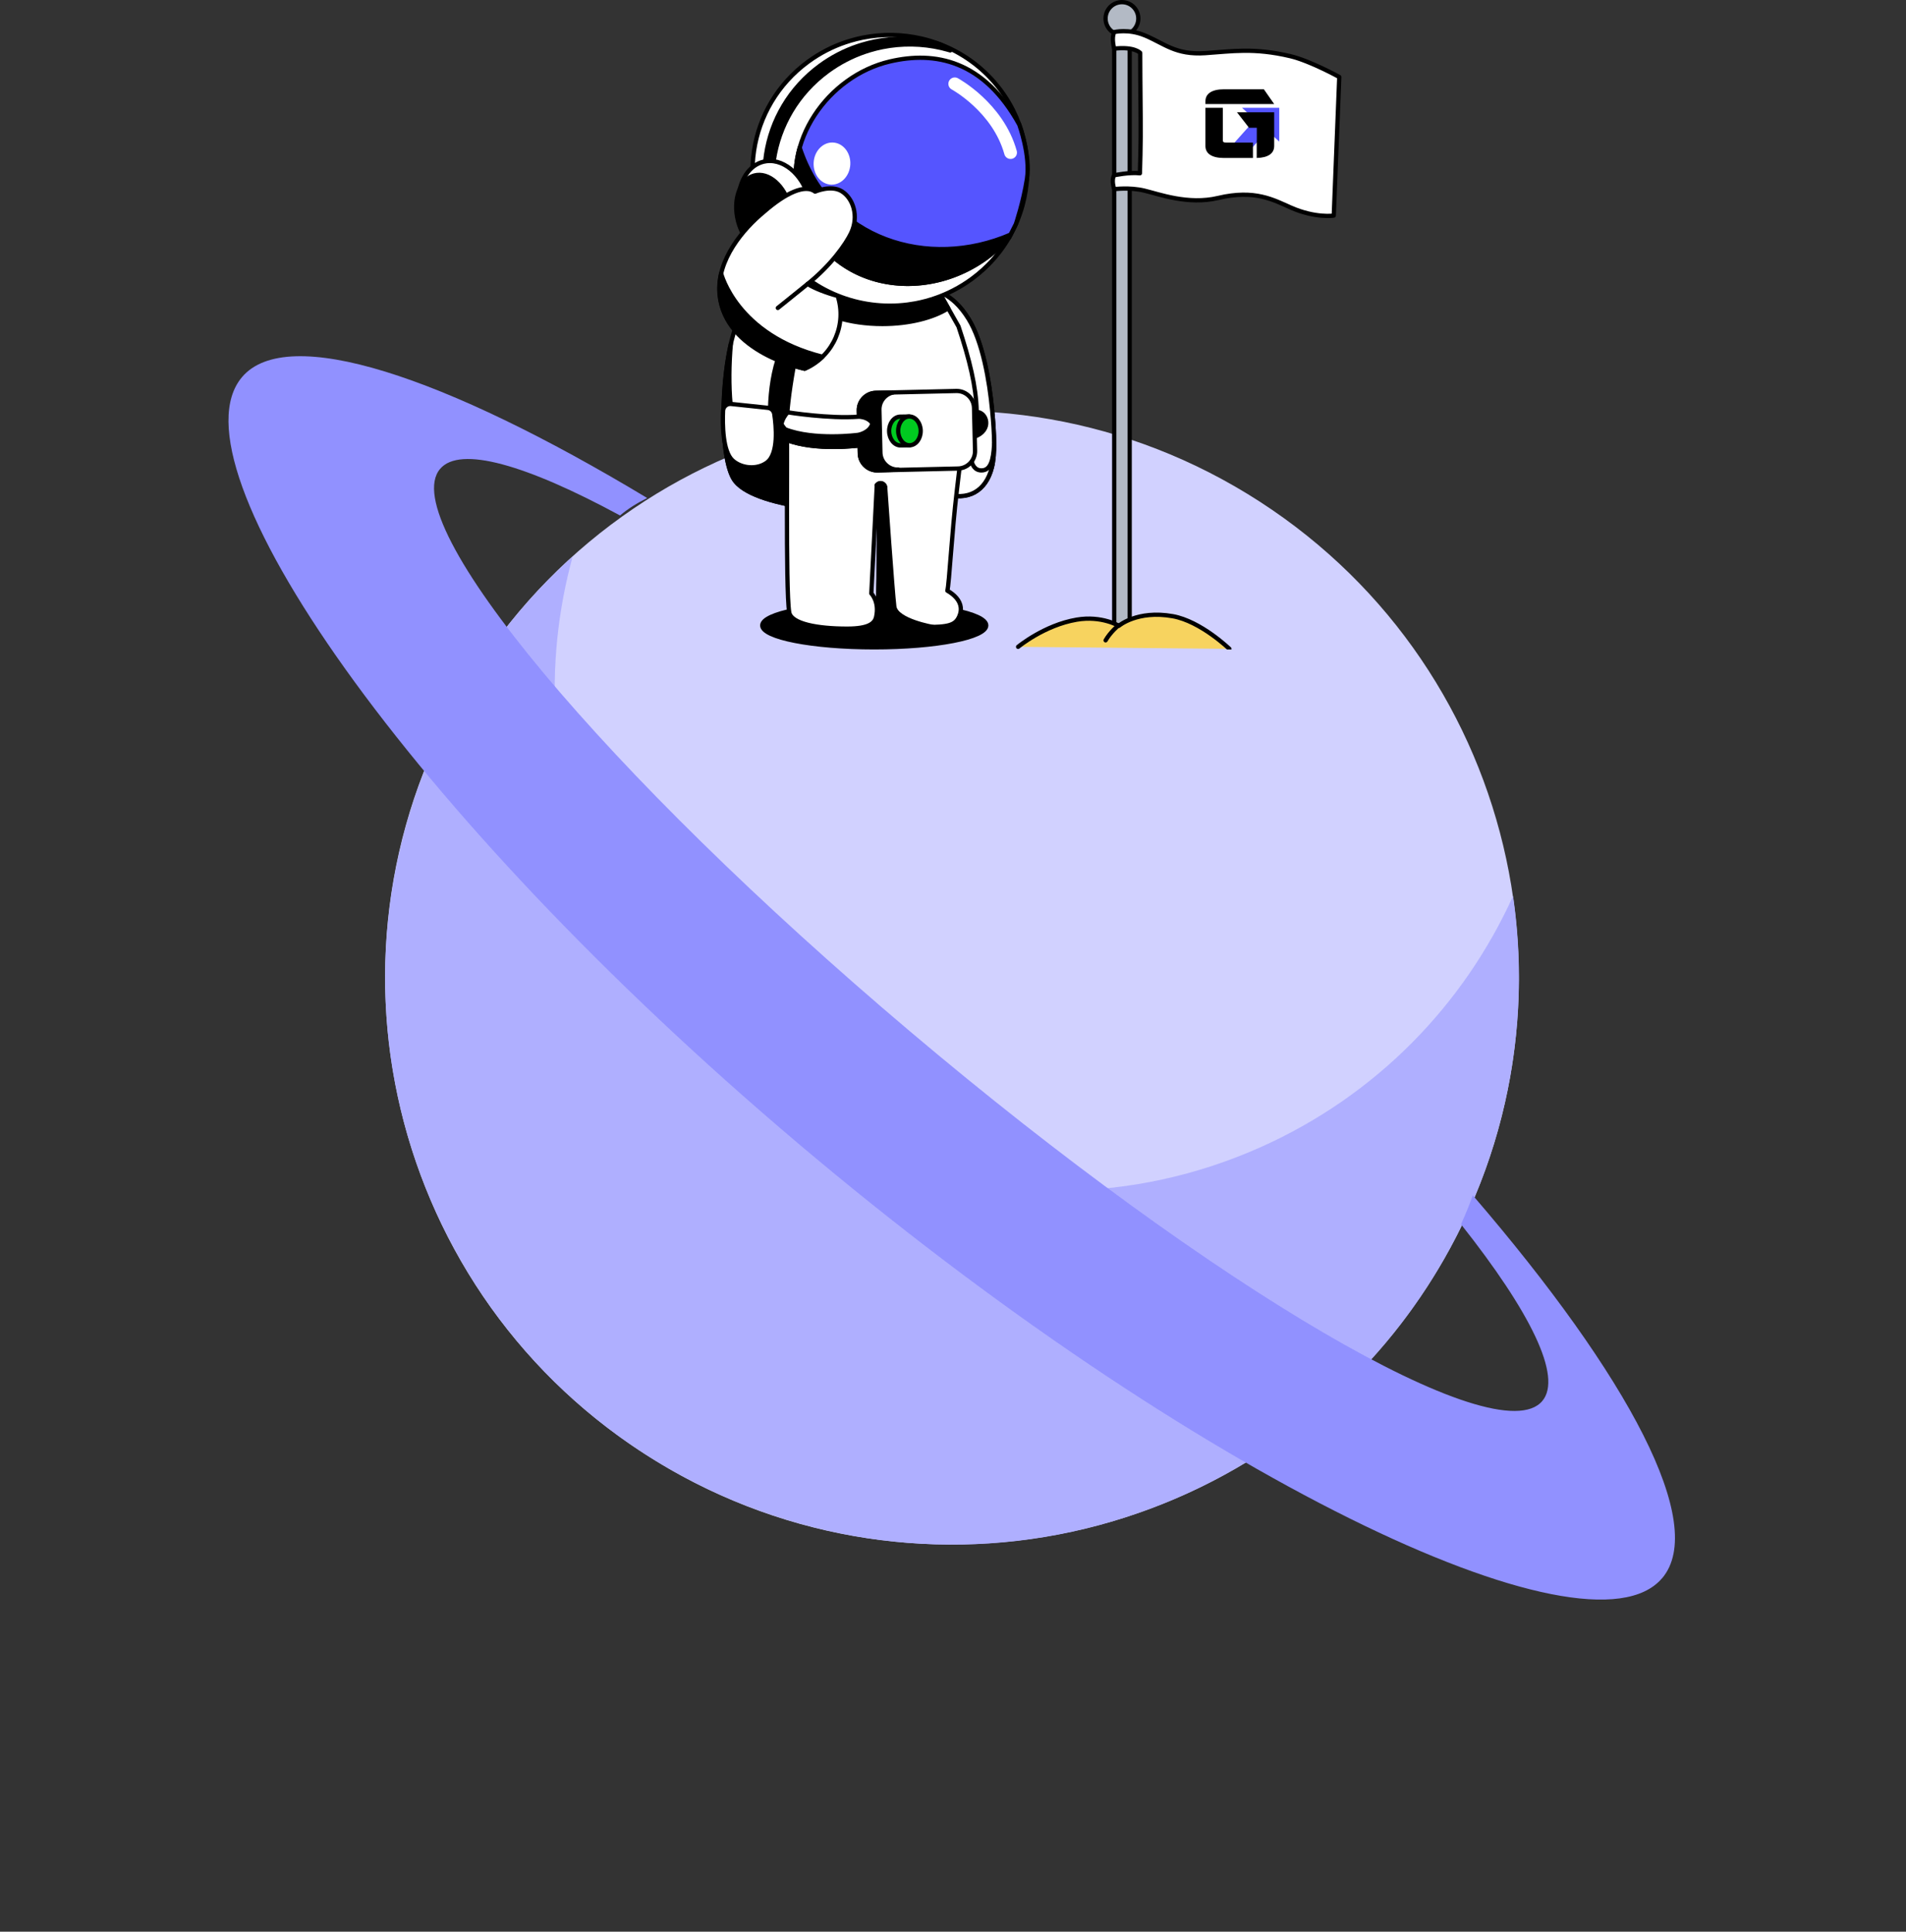 <svg width="893" height="905" viewBox="0 0 893 905" fill="none" xmlns="http://www.w3.org/2000/svg">
<rect x="0" y="0" width="893" height="905" fill="#333333" stroke="none"/>
<path d="M669.035 602.211C748.667 479.045 713.377 314.644 590.211 235.012C467.045 155.379 302.644 190.67 223.012 313.836C143.379 437.001 178.67 601.402 301.836 681.035C425.001 760.667 589.402 725.377 669.035 602.211Z" fill="#D1D1FF"/>
<path d="M708.895 419.782C685.93 470.528 644.95 513.37 590.013 537.731C471.345 590.263 332.57 536.674 280.038 418.006C257.199 366.447 254.47 311.135 268.312 260.706C185.271 335.462 155.543 457.814 203.235 565.516C262.603 699.646 419.481 760.228 553.611 700.86C665.085 651.514 725.701 534.771 708.895 419.782Z" fill="#AFAFFF"/>
<path d="M778.766 739.376C800.014 714.275 763.387 645.231 690.039 560.012C688.471 564.287 686.814 568.582 684.885 572.701C684.763 573.008 684.696 573.351 684.574 573.659C717.067 614.704 732.126 645.095 722.59 656.38C701.537 681.298 568.863 603.703 426.259 483.126C283.655 362.55 185.125 244.564 206.188 219.691C215.458 208.697 246.51 217.694 290.496 241.5C294.184 238.364 298.526 235.65 303.232 233.326C207.856 175.908 134.521 151.696 113.388 176.679C78.527 217.879 190.436 380.497 374.186 535.9C557.936 691.303 743.905 780.577 778.721 739.386L778.766 739.376Z" fill="#9191FF"/>
<g clip-path="url(#clip0_150_61)">
<path d="M409.602 303.273C380.622 303.273 357.13 298.679 357.13 293.014C357.13 287.348 380.624 282.755 409.602 282.755C438.58 282.755 462.076 287.348 462.076 293.014C462.076 298.679 438.582 303.273 409.602 303.273Z" fill="black" stroke="black" stroke-width="2" stroke-linecap="round" stroke-linejoin="round"/>
<path d="M425.444 133.907C436.221 134.85 445.452 135.921 453.803 149.442C460.381 160.09 463.542 178.386 464.858 192.368C465.887 203.312 466.292 212.811 464.729 218.948C461.848 230.261 453.453 234.863 442.144 231.25C430.837 227.638 424.69 159.723 424.69 159.723L425.444 133.909" fill="white"/>
<path d="M425.444 133.907C436.221 134.85 445.452 135.921 453.803 149.442C460.381 160.09 463.542 178.386 464.858 192.368C465.887 203.312 466.292 212.811 464.729 218.948C461.848 230.261 453.453 234.863 442.144 231.25C430.837 227.638 424.69 159.723 424.69 159.723L425.444 133.909" stroke="black" stroke-width="2" stroke-linecap="round" stroke-linejoin="round"/>
<path d="M464.731 218.946C461.846 230.261 453.453 234.858 442.146 231.246C430.835 227.636 424.69 159.721 424.69 159.721L424.948 150.967L425.444 133.911C433.678 134.63 441.016 135.426 447.741 141.796C449.818 143.765 451.837 146.259 453.803 149.444C460.381 160.09 463.544 178.388 464.86 192.366C465.887 203.312 466.292 212.809 464.731 218.948" fill="white"/>
<path d="M464.731 218.946C461.846 230.261 453.453 234.858 442.146 231.246C430.835 227.636 424.69 159.721 424.69 159.721L424.948 150.967L425.444 133.911C433.678 134.63 441.016 135.426 447.741 141.796C449.818 143.765 451.837 146.259 453.803 149.444C460.381 160.09 463.544 178.388 464.86 192.366C465.887 203.312 466.292 212.809 464.731 218.948" stroke="black" stroke-width="2" stroke-linecap="round" stroke-linejoin="round"/>
<path d="M465.762 208.3C465.333 215.743 464.082 220.389 459.825 220.389C453.448 220.389 454.794 209.386 454.794 209.386" fill="white"/>
<path d="M465.762 208.3C465.333 215.743 464.082 220.389 459.825 220.389C453.448 220.389 454.794 209.386 454.794 209.386" stroke="black" stroke-width="2" stroke-linecap="round" stroke-linejoin="round"/>
<path d="M395.245 136.456L395.402 146.485L395.483 151.592L396.871 239.694C396.871 239.694 390.859 239.446 382.822 238.469C381.251 238.278 379.601 238.06 377.904 237.808C365.26 235.949 349.984 232.332 344.492 225.47C336.284 215.205 337.511 167.422 346.398 148.949C350.468 140.481 368.886 137.729 381.903 136.85C383.358 136.75 384.748 136.675 386.04 136.619C391.488 136.377 395.245 136.456 395.245 136.456Z" fill="white" stroke="black" stroke-width="2" stroke-linecap="round" stroke-linejoin="round"/>
<path d="M395.402 146.485L395.483 151.592L396.585 221.545L396.871 239.694C396.871 239.694 396.746 239.688 396.506 239.676C396.44 239.67 396.357 239.668 396.273 239.664C396.206 239.66 396.127 239.656 396.053 239.652C395.994 239.652 395.936 239.646 395.878 239.644C395.855 239.64 395.827 239.644 395.805 239.64C395.698 239.633 395.577 239.627 395.451 239.617C395.424 239.617 395.398 239.617 395.366 239.613C395.263 239.607 395.154 239.601 395.037 239.593C394.88 239.585 394.717 239.573 394.546 239.561C394.425 239.551 394.294 239.545 394.163 239.537C394.028 239.527 393.893 239.519 393.754 239.509C393.579 239.498 393.393 239.482 393.204 239.472C392.821 239.442 392.416 239.414 391.989 239.38C391.61 239.355 391.216 239.321 390.801 239.285C390.323 239.245 389.823 239.204 389.304 239.154C387.388 238.981 385.196 238.757 382.824 238.467C382.363 238.413 381.893 238.35 381.42 238.292C381.092 238.251 380.751 238.205 380.413 238.159C379.595 238.05 378.752 237.933 377.906 237.806C365.258 235.947 349.986 232.33 344.5 225.466C337.739 217.016 337.372 183.124 342.421 161.101C340.678 180.401 342.137 201.211 347.234 207.579C349.752 210.728 360.711 200.332 360.745 194.125C360.833 178.12 364.101 157.632 379.254 145.902C379.647 145.598 388.22 146.99 395.402 146.481V146.485Z" fill="black" stroke="black" stroke-width="2" stroke-linecap="round" stroke-linejoin="round"/>
<path d="M342.522 189.251L359.752 191.068C361.289 191.232 362.526 192.408 362.756 193.937C363.596 199.538 364.863 212.576 359.314 216.702C354.709 220.127 347.42 219.488 343.249 215.737C338.585 211.54 338.5 198.789 338.768 192.485C338.851 190.524 340.569 189.044 342.52 189.249L342.522 189.251Z" fill="white" stroke="black" stroke-width="2" stroke-linecap="round" stroke-linejoin="round"/>
<path d="M433.426 214.345C422.351 219.515 367.927 228.023 369.271 218.944C370.168 212.888 362.179 201.626 381.664 129.239L440.371 137.545L449.079 152.952C459.446 183.862 461.467 204.902 448.853 219.418L433.426 214.345Z" fill="white" stroke="black" stroke-width="2" stroke-linecap="round" stroke-linejoin="round"/>
<path d="M444.263 144.436C437.22 148.91 426.02 151.804 413.406 151.804C398.023 151.804 384.746 147.504 378.539 141.283C379.325 138.136 380.167 134.868 381.063 131.475C382.367 130.822 383.803 130.216 385.29 129.754L440.369 137.549L444.263 144.438V144.436Z" fill="black" stroke="black" stroke-width="2" stroke-linecap="round" stroke-linejoin="round"/>
<path d="M457.46 193.011C462.202 192.823 465.269 201.513 456.483 204.61L457.46 193.011Z" fill="black"/>
<path d="M457.46 193.011C462.202 192.823 465.269 201.513 456.483 204.61" stroke="black" stroke-width="2" stroke-linecap="round" stroke-linejoin="round"/>
<path d="M479.098 96.129C476.322 106.373 470.94 115.984 463.109 123.92C461.511 125.538 459.819 127.083 458.024 128.55C457.154 129.265 456.251 129.962 455.328 130.647C452.536 132.696 449.633 134.487 446.641 136.024C444.066 137.356 441.423 138.496 438.741 139.453C435.503 140.612 432.201 141.496 428.869 142.121C427.654 142.344 426.435 142.536 425.216 142.693C402.877 145.554 379.685 136.764 365.296 117.698C344.095 89.621 350.037 49.889 378.553 28.956C384.047 24.928 389.983 21.88 396.132 19.807C396.849 19.557 397.574 19.327 398.305 19.114C400.254 18.527 402.22 18.038 404.198 17.641C408.774 16.726 413.416 16.317 418.028 16.394C422.639 16.466 427.235 17.026 431.716 18.062C433.14 18.39 434.554 18.765 435.959 19.192C438.062 19.833 440.133 20.572 442.172 21.429C452.332 25.666 461.517 32.546 468.579 41.902C480.776 58.054 483.988 78.061 479.096 96.129" fill="white"/>
<path d="M479.098 96.129C476.322 106.373 470.94 115.984 463.109 123.92C461.511 125.538 459.819 127.083 458.024 128.55C457.154 129.265 456.251 129.962 455.328 130.647C452.536 132.696 449.633 134.487 446.641 136.024C444.066 137.356 441.423 138.496 438.741 139.453C435.503 140.612 432.201 141.496 428.869 142.121C427.654 142.344 426.435 142.536 425.216 142.693C402.877 145.554 379.685 136.764 365.296 117.698C344.095 89.621 350.037 49.889 378.553 28.956C384.047 24.928 389.983 21.88 396.132 19.807C396.849 19.557 397.574 19.327 398.305 19.114C400.254 18.527 402.22 18.038 404.198 17.641C408.774 16.726 413.416 16.317 418.028 16.394C422.639 16.466 427.235 17.026 431.716 18.062C433.14 18.39 434.554 18.765 435.959 19.192C438.062 19.833 440.133 20.572 442.172 21.429C452.332 25.666 461.517 32.546 468.579 41.902C480.776 58.054 483.988 78.061 479.096 96.129" stroke="black" stroke-width="2" stroke-linecap="round" stroke-linejoin="round"/>
<path d="M370.937 119.516C349.736 91.434 355.676 51.702 384.192 30.771C389.686 26.744 395.622 23.695 401.771 21.622C402.488 21.372 403.213 21.143 403.945 20.929C405.893 20.343 407.859 19.853 409.838 19.456C414.413 18.542 419.055 18.133 423.667 18.209C428.278 18.282 432.874 18.842 437.355 19.877C438.779 20.206 439.596 20.573 441 21" fill="black"/>
<path d="M370.937 119.516C349.736 91.434 355.676 51.702 384.192 30.771C389.686 26.744 395.622 23.695 401.771 21.622C402.488 21.372 403.213 21.143 403.945 20.929C405.893 20.343 407.859 19.853 409.838 19.456C414.413 18.542 419.055 18.133 423.667 18.209C428.278 18.282 432.874 18.842 437.355 19.877C438.779 20.206 439.596 20.573 441 21" stroke="black" stroke-width="2" stroke-linecap="round" stroke-linejoin="round"/>
<path d="M374.564 122.135C353.363 94.054 359.302 54.321 387.819 33.39C393.313 29.363 399.248 26.314 405.397 24.241C406.114 23.991 406.84 23.762 407.571 23.548C409.519 22.962 411.486 22.472 413.464 22.076C418.04 21.161 422.682 20.752 427.293 20.828C431.905 20.901 436.501 21.461 440.981 22.497C442.406 22.825 445.224 23.627 445.224 23.627" fill="white"/>
<path d="M374.564 122.135C353.363 94.054 359.302 54.321 387.819 33.39C393.313 29.363 399.248 26.314 405.397 24.241C406.114 23.991 406.84 23.762 407.571 23.548C409.519 22.962 411.486 22.472 413.464 22.076C418.04 21.161 422.682 20.752 427.293 20.828C431.905 20.901 436.501 21.461 440.981 22.497C442.406 22.825 445.224 23.627 445.224 23.627" stroke="black" stroke-width="2" stroke-linecap="round" stroke-linejoin="round"/>
<path d="M472.838 111.171C442.327 145.125 388.079 138.992 374.84 96.056C365.832 66.844 387.909 35.562 416.944 28.792C438.074 23.866 460.877 28.164 477.555 58.385C477.555 58.385 482.839 72.889 481.155 83.782C479.471 94.676 475.969 104.993 475.969 104.993L472.838 111.171Z" fill="#5555FF"/>
<path d="M472.838 111.171C442.327 145.125 388.079 138.992 374.84 96.056C365.832 66.844 387.909 35.562 416.944 28.792C438.074 23.866 460.877 28.164 477.555 58.385C477.555 58.385 482.839 72.889 481.155 83.782C479.471 94.676 475.969 104.993 475.969 104.993L472.838 111.171" stroke="black" stroke-width="2" stroke-linecap="round" stroke-linejoin="round"/>
<path d="M374.84 96.056C388.079 138.99 442.327 145.123 472.836 111.173L473.471 109.92C434.863 126.606 388.877 112.372 374.671 69.206C372.239 77.829 372.062 87.04 374.84 96.056Z" fill="black"/>
<path d="M374.84 96.056C388.079 138.99 442.327 145.123 472.836 111.173L473.471 109.92C434.863 126.606 388.877 112.372 374.671 69.206C372.239 77.829 372.062 87.04 374.84 96.056" stroke="black" stroke-width="2" stroke-linecap="round" stroke-linejoin="round"/>
<path d="M346.432 99.942C348.634 112.26 357.858 121.294 367.039 120.122C376.22 118.947 381.877 108.011 379.677 95.693C379.665 95.615 379.647 95.534 379.631 95.457C377.358 83.26 368.185 74.349 359.071 75.516C351.979 76.422 346.988 83.156 346.1 91.849C345.84 94.41 345.935 97.142 346.434 99.942H346.432Z" fill="white" stroke="black" stroke-width="2" stroke-linecap="round" stroke-linejoin="round"/>
<path d="M345.358 101.665C347.194 111.7 354.306 119.161 361.246 118.329C368.187 117.495 372.327 108.686 370.492 98.651C368.659 88.616 361.545 81.155 354.604 81.987C347.663 82.821 343.525 91.63 345.358 101.665Z" fill="black" stroke="black" stroke-width="2" stroke-linecap="round" stroke-linejoin="round"/>
<path d="M389.668 86.51C389.553 86.51 389.441 86.506 389.326 86.502C384.581 86.288 380.947 81.697 381.206 76.247C381.46 70.93 385.331 66.76 389.926 66.76C390.039 66.76 390.154 66.764 390.269 66.768C395.013 66.981 398.648 71.573 398.388 77.023C398.134 82.34 394.264 86.51 389.668 86.51Z" fill="white"/>
<path d="M376.988 172.753C376.988 172.753 339.536 165.339 337.116 137.785C335.702 121.663 348.362 107.119 357.948 99.217C368.262 90.238 377.268 86.202 381.889 89.78C381.889 89.78 389.326 86.502 394.369 89.603C399.712 92.887 402.492 101.26 398.785 109.148C396.335 114.362 389.227 124.345 378.394 133.026C381.388 134.999 387.19 137.255 392.471 138.652C396.73 151.81 390.649 166.096 378.215 172.152L376.986 172.751L376.988 172.753Z" fill="white" stroke="black" stroke-width="2" stroke-linecap="round" stroke-linejoin="round"/>
<path d="M364.428 144.279C364.428 144.279 372.801 137.58 378.394 133.026L364.428 144.279Z" fill="white"/>
<path d="M364.428 144.279C364.428 144.279 372.801 137.58 378.394 133.026" stroke="black" stroke-width="2" stroke-linecap="round" stroke-linejoin="round"/>
<path d="M529.271 293.771H522.036V15.036H529.271V293.771Z" fill="#B3BAC5" stroke="black" stroke-width="2" stroke-linecap="round" stroke-linejoin="round"/>
<path d="M533.326 8.679C533.326 12.916 529.891 16.352 525.654 16.352C521.417 16.352 517.982 12.916 517.982 8.679C517.982 4.442 521.417 1.007 525.654 1.007C529.891 1.007 533.326 4.442 533.326 8.679Z" fill="#B3BAC5" stroke="black" stroke-width="2" stroke-linecap="round" stroke-linejoin="round"/>
<path d="M522.036 15.036C522.036 15.036 528.666 13.38 536.338 16.571C545.677 20.456 550.754 25.817 564.669 24.9C577.058 24.084 587.363 22.251 604.563 26.325C613.734 28.496 627.476 36.064 627.476 36.064L624.896 101.004C624.896 101.004 616.371 102.346 604.811 97.261C596.778 93.727 588.042 88.648 570.73 92.744C556.602 96.084 542.999 90.933 536.095 89.289C529.188 87.645 522.038 88.632 522.038 88.632C522.038 88.632 520.533 84.385 522.038 82.11C522.038 82.11 529.103 80.607 534.076 81.183C534.076 81.183 534.579 66.665 534.422 55.369C534.269 44.397 534.203 24.785 534.203 24.785C534.203 24.785 531.553 21.697 522.036 22.799C522.036 22.799 520.611 17.83 522.036 15.036Z" fill="white" stroke="black" stroke-width="2" stroke-linecap="round" stroke-linejoin="round"/>
<path d="M477 303.038C477 303.038 489.26 292.88 504.468 290.311C516.197 288.331 524.194 293.194 524.194 293.194C524.194 293.194 532.861 285.736 549.45 288.694C562.588 291.034 576 304 576 304" fill="#F7D35F"/>
<path d="M477 303.038C477 303.038 489.26 292.88 504.468 290.311C516.197 288.331 524.194 293.194 524.194 293.194C524.194 293.194 532.861 285.736 549.45 288.694C562.588 291.034 576 304 576 304" stroke="black" stroke-width="2" stroke-linecap="round" stroke-linejoin="round"/>
<path d="M451.254 204.609H431.75L418.08 204.37L416.265 203.767C416.269 203.945 416.273 204.134 416.273 204.337L368.687 203.505C368.806 208.651 368.711 223.677 368.711 239.672C368.707 259.728 368.854 281.308 369.761 286.832C370.651 292.27 383.05 294.525 396.873 294.525C406.955 294.525 409.785 292.135 410.47 289.083C412.088 281.872 408.232 278.024 408.232 278.024L410.795 227.253C410.795 227.253 410.795 227.253 410.799 227.249C412.082 225.448 414.923 226.481 414.752 228.687C412.878 252.775 410.033 285.454 412.396 289.998C413.956 292.997 419.073 293.729 433.382 293.767C444.39 293.797 447.664 292.947 449.465 288.706C450.088 287.231 450.287 285.839 450.132 284.54C449.761 281.35 447.291 278.709 443.852 276.733C444.751 273.374 445.875 250.12 448.353 229.387C448.948 224.412 451.254 204.607 451.254 204.607V204.609Z" fill="white" stroke="black" stroke-width="2" stroke-linecap="round" stroke-linejoin="round"/>
<path d="M581.927 50.517H599.353V66.329L581.927 50.517Z" fill="#5555FF"/>
<path d="M590.652 53.082L577.559 67.742L583.353 72.917L596.446 58.257L590.652 53.082Z" fill="#5555FF"/>
<path d="M573.498 73.013C567.121 73.013 565.784 70.519 565.784 68.426V51.526H571.91V65.682C571.91 67.807 573.77 67.807 574.662 67.807H586.034V73.013H573.5H573.498Z" fill="black"/>
<path d="M570.901 52.532V65.68C570.901 67.141 571.596 67.894 572.18 68.269C572.928 68.748 573.814 68.815 574.66 68.815H585.024V72.006H573.498C571.125 72.006 569.263 71.617 568.115 70.88C567.198 70.292 566.789 69.534 566.789 68.424V52.532H570.901ZM572.916 50.517H564.774V68.424C564.774 72.032 567.871 74.019 573.496 74.019H587.037V66.798H574.658C573.272 66.798 572.914 66.568 572.914 65.68V50.517H572.916Z" fill="black"/>
<path d="M565.784 47.745V47.422C565.784 45.329 567.121 42.835 573.498 42.835H591.618L595.047 47.747H565.781L565.784 47.745Z" fill="black"/>
<path d="M591.095 43.842L593.118 46.74H566.852C566.997 45.988 567.402 45.428 568.117 44.969C569.265 44.231 571.127 43.842 573.5 43.842H591.095ZM592.145 41.828H573.498C567.873 41.828 564.777 43.814 564.777 47.423V48.752H596.982L592.145 41.826V41.828Z" fill="black"/>
<path d="M589.811 66.176C589.835 66.023 589.847 65.859 589.847 65.68V58.864H585.693L581.615 53.622H595.974V68.424C595.974 71.688 592.827 72.714 589.811 72.949V66.176Z" fill="black"/>
<path d="M594.967 54.63V68.424C594.967 69.496 594.588 70.231 593.736 70.812C593.037 71.287 592.045 71.628 590.818 71.819V66.25C590.843 66.071 590.855 65.882 590.855 65.68V57.857H586.187L583.676 54.63H594.967ZM596.982 52.615H579.556L585.203 59.872H588.842V65.68C588.842 65.835 588.83 65.968 588.806 66.085V74.009C594.08 73.882 596.984 71.914 596.984 68.426V52.617L596.982 52.615Z" fill="black"/>
<path d="M524 293C524 293 520.235 296.114 518 300L524 293Z" fill="#F7D35F"/>
<path d="M524 293C524 293 520.235 296.114 518 300" stroke="black" stroke-width="2" stroke-linecap="round" stroke-linejoin="round"/>
<path d="M448.885 219.508L411.147 220.385C406.681 220.489 402.937 216.919 402.832 212.447L402.367 192.366C402.276 188.451 405.002 185.097 408.685 184.253C409.207 184.13 409.749 184.063 410.305 184.049L448.039 183.173C452.512 183.068 456.255 186.638 456.354 191.109L456.726 207.015L456.825 211.191C456.93 215.664 453.354 219.401 448.887 219.506" fill="white"/>
<path d="M448.885 219.508L411.147 220.385C406.681 220.489 402.937 216.919 402.832 212.447L402.367 192.366C402.276 188.451 405.002 185.097 408.685 184.253C409.207 184.13 409.749 184.063 410.305 184.049L448.039 183.173C452.512 183.068 456.255 186.638 456.354 191.109L456.726 207.015L456.825 211.191C456.93 215.664 453.354 219.401 448.887 219.506" stroke="black" stroke-width="2" stroke-linecap="round" stroke-linejoin="round"/>
<path d="M411.145 220.387C407.871 220.459 404.99 218.567 403.644 215.781C403.151 214.772 402.863 213.645 402.838 212.449L402.627 203.528L402.558 200.582L402.442 195.412L402.371 192.366C402.268 187.893 405.838 184.154 410.305 184.049L418.461 183.864C414.719 184.66 411.935 188.04 412.024 191.991L412.161 197.953L412.277 202.84L412.489 212.084C412.596 216.547 416.388 220.123 420.852 220.022L411.149 220.385L411.145 220.387Z" fill="black" stroke="black" stroke-width="2" stroke-linecap="round" stroke-linejoin="round"/>
<path d="M427.138 201.853C427.15 202.597 426.211 208.611 426.211 208.611C426.211 208.611 424.311 208.643 421.98 208.685C419.067 208.736 416.651 205.762 416.587 202.039C416.523 198.318 418.831 195.259 421.745 195.209C423.711 195.175 425.976 195.134 425.976 195.134C425.976 195.134 427.118 200.645 427.138 201.855" fill="#00CA20"/>
<path d="M427.138 201.853C427.15 202.597 426.211 208.611 426.211 208.611C426.211 208.611 424.311 208.643 421.98 208.685C419.067 208.736 416.651 205.762 416.587 202.039C416.523 198.318 418.831 195.259 421.745 195.209C423.711 195.175 425.976 195.134 425.976 195.134C425.976 195.134 427.118 200.645 427.138 201.855" stroke="black" stroke-width="2" stroke-linecap="round" stroke-linejoin="round"/>
<path d="M431.369 201.781C431.434 205.502 429.125 208.56 426.211 208.61C423.298 208.661 420.882 205.685 420.818 201.964C420.753 198.243 423.062 195.184 425.976 195.134C428.891 195.084 431.305 198.057 431.369 201.781Z" fill="#00CA20"/>
<path d="M431.369 201.781C431.434 205.502 429.125 208.56 426.211 208.61C423.298 208.661 420.882 205.685 420.818 201.964C420.753 198.243 423.062 195.184 425.976 195.134C428.891 195.084 431.305 198.057 431.369 201.781" stroke="black" stroke-width="2" stroke-linecap="round" stroke-linejoin="round"/>
<path d="M402.434 195.223C402.434 195.223 409.286 195.283 409.592 201.384C409.898 207.484 402.75 208.687 402.75 208.687C402.75 208.687 382.127 211.427 368.607 206.11C362.441 199.742 369.066 193.172 369.066 193.172C369.066 193.172 388.26 196.293 402.436 195.221L402.434 195.223Z" fill="white" stroke="black" stroke-width="2" stroke-linecap="round" stroke-linejoin="round"/>
<path d="M402.748 208.689C402.748 208.689 382.127 211.427 368.606 206.11C366.088 203.509 365.701 200.874 366.126 198.668C366.535 199.492 367.123 200.328 367.927 201.16C381.452 206.475 402.073 203.737 402.073 203.737C402.073 203.737 407.623 202.8 408.736 198.41C409.211 199.192 409.531 200.169 409.592 201.384C409.9 207.484 402.748 208.689 402.748 208.689Z" fill="black" stroke="black" stroke-width="2" stroke-linecap="round" stroke-linejoin="round"/>
<path d="M447.33 39.275C447.33 39.275 467.554 50.197 473.471 71.476" stroke="white" stroke-width="6" stroke-linecap="round" stroke-linejoin="round"/>
<path d="M337.87 128.128C337.87 128.128 345.04 157.001 385.377 167.142C385.377 167.142 381.507 170.957 376.988 172.755C376.988 172.755 330.609 162.429 337.872 128.13L337.87 128.128Z" fill="black" stroke="black" stroke-width="2" stroke-linecap="round" stroke-linejoin="round"/>
<path d="M411.891 229.161L411.504 280.246C411.504 280.246 408.169 294.855 421.864 293.437L437.264 293.771C437.264 293.771 419.857 290.826 419.003 284.169C418.148 277.512 414.756 228.689 414.756 228.689C414.756 228.689 413.883 224.779 410.803 227.251C410.803 227.251 412.253 227.267 411.893 229.159L411.891 229.161Z" fill="black" stroke="black" stroke-width="2" stroke-linecap="round" stroke-linejoin="round"/>
</g>
<defs>
<clipPath id="clip0_150_61">
<rect width="292.486" height="304.28" fill="white" transform="translate(336)"/>
</clipPath>
</defs>
</svg>
